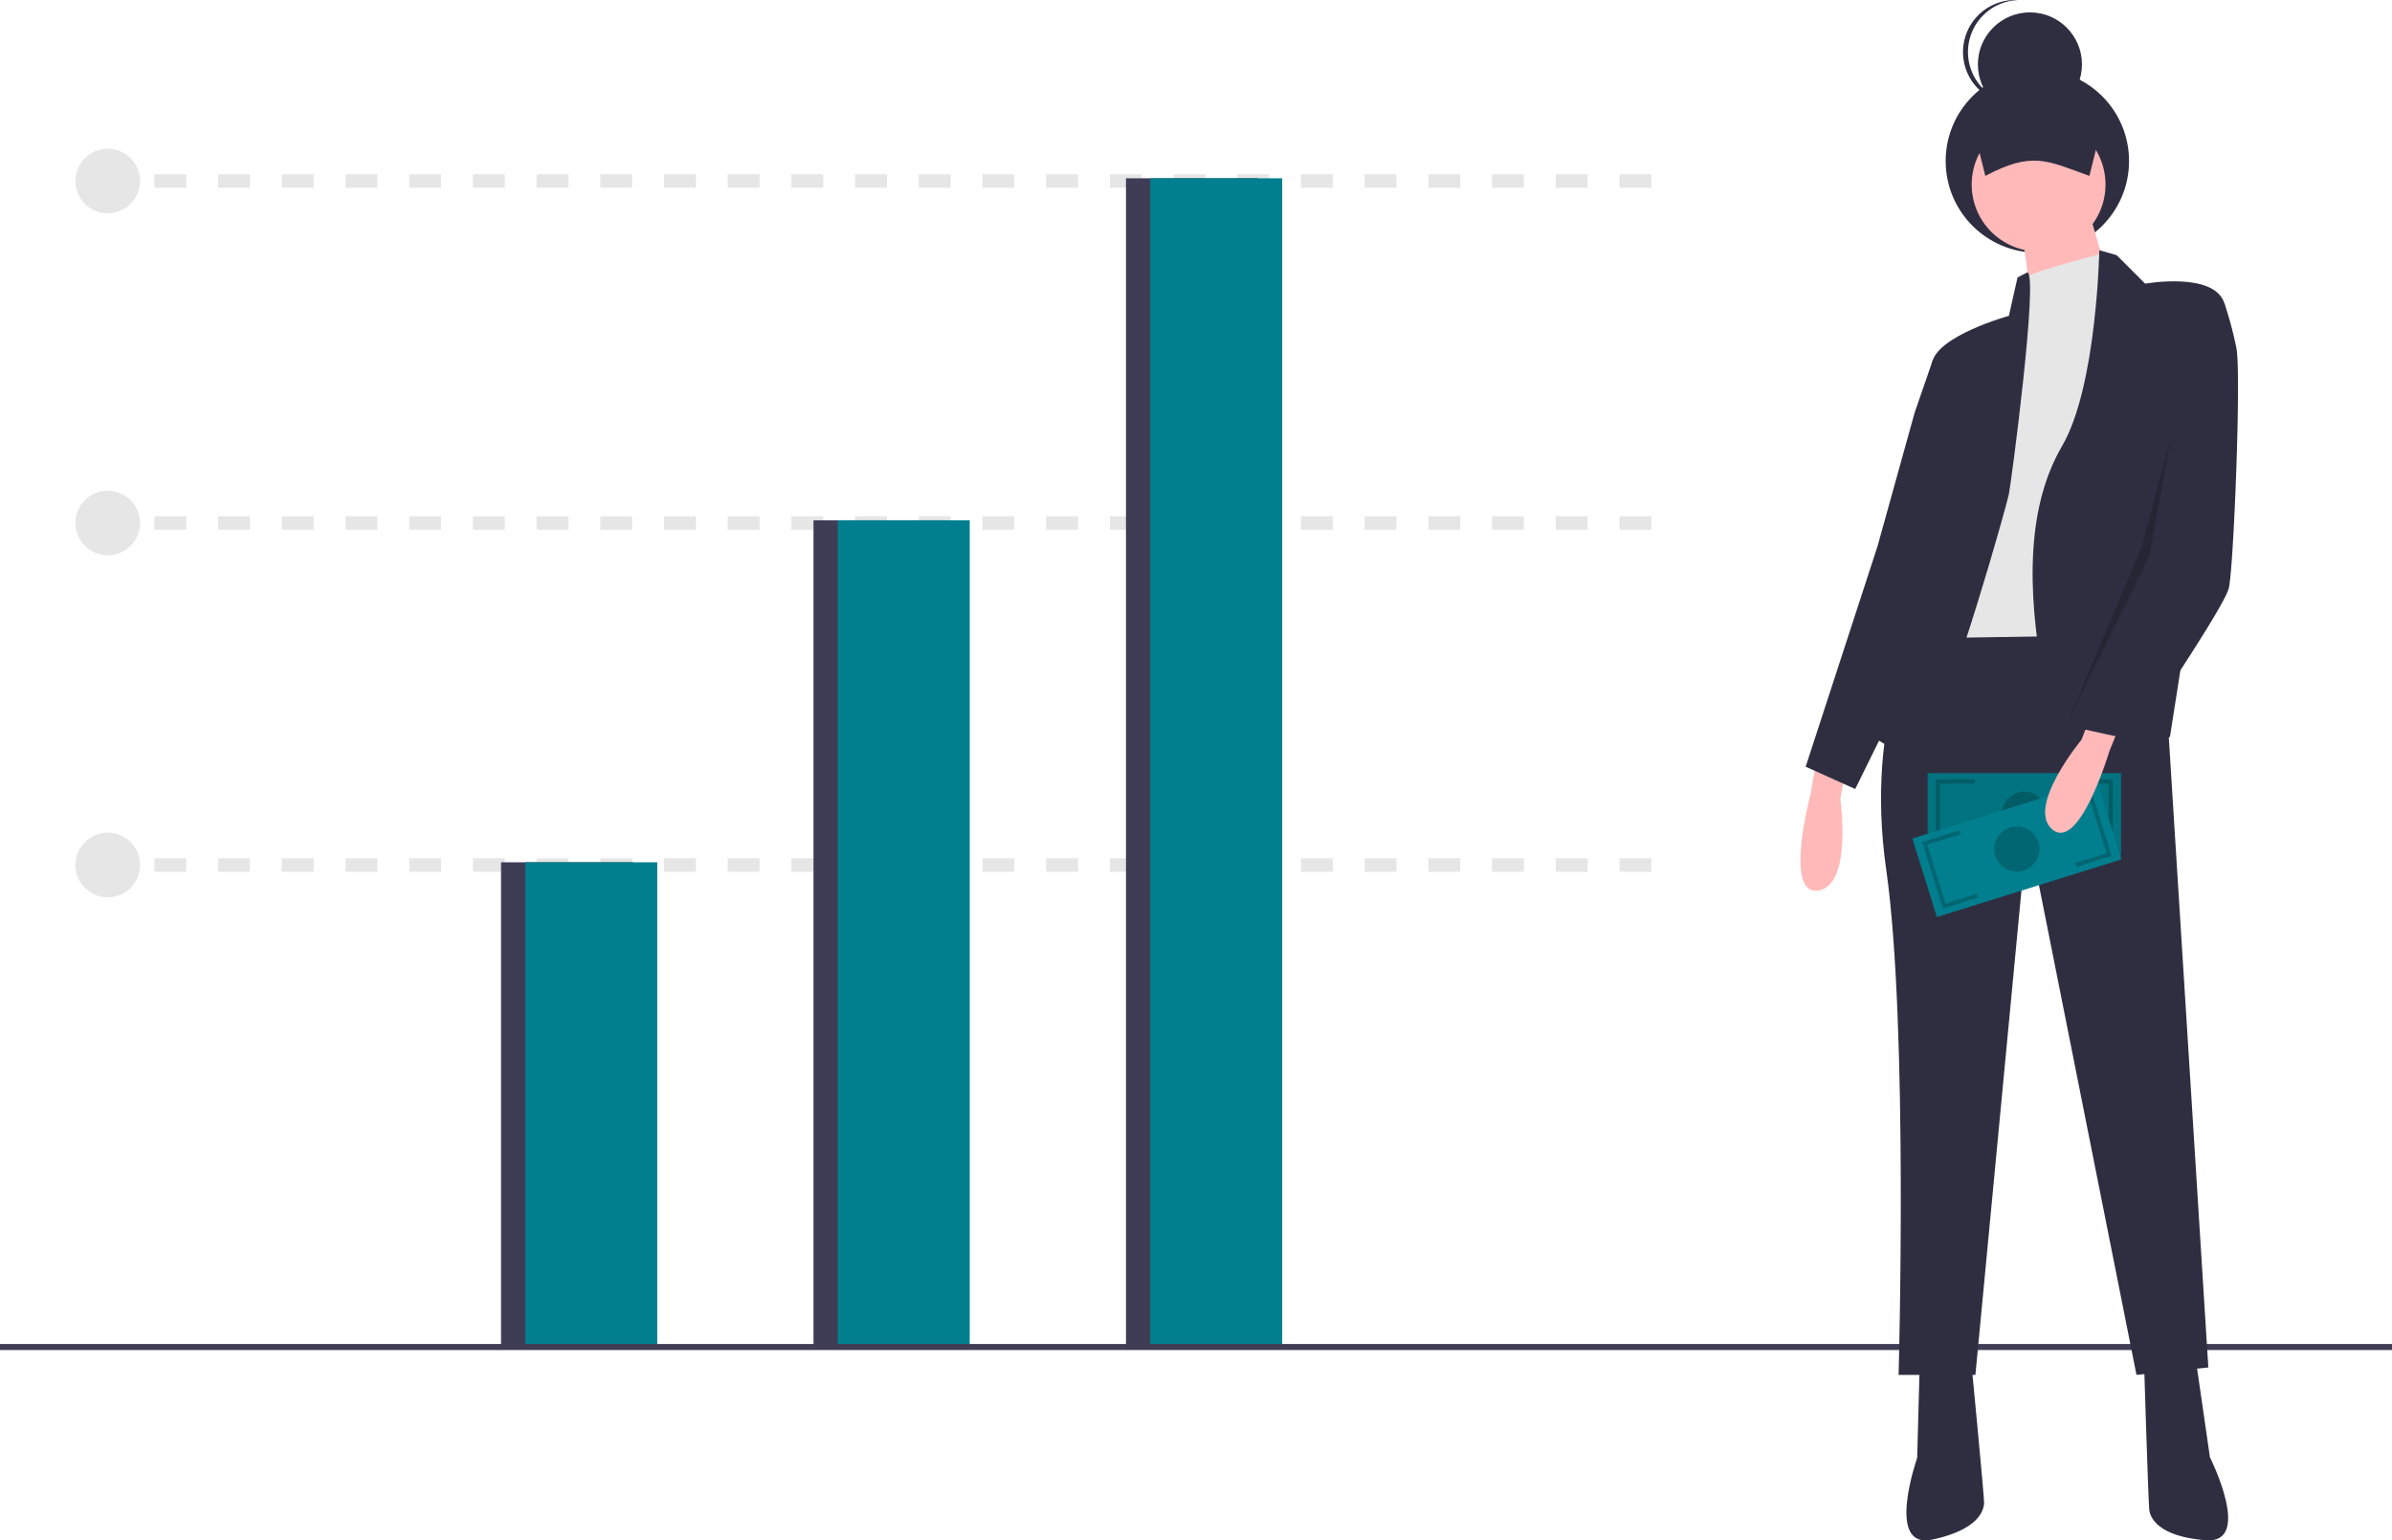 <svg id="b56ce292-c2ef-482a-b84e-c8d73988b32f" data-name="Layer 1" xmlns="http://www.w3.org/2000/svg" width="888" height="572.011" viewBox="0 0 888 572.011"><title>investment_data</title><rect x="39.5" y="318.709" width="6" height="5" fill="#e6e6e6"/><path d="M769.029,487.703H757.206v-5H769.029Zm-23.646,0H733.559v-5h11.824Zm-23.647,0H709.912v-5h11.823Zm-23.646,0H686.265v-5h11.824Zm-23.647,0H662.618v-5h11.823Zm-23.647,0H638.971v-5H650.794Zm-23.646,0H615.324v-5h11.823Zm-23.647,0H591.677v-5H603.5Zm-23.647,0H568.03v-5H579.853Zm-23.647,0H544.382v-5h11.824Zm-23.647,0H520.735v-5h11.824Zm-23.647,0H497.088v-5h11.824Zm-23.647,0H473.441v-5h11.824Zm-23.647,0H449.794v-5h11.823Zm-23.647,0H426.147v-5H437.971Zm-23.647,0H402.5v-5h11.824Zm-23.647,0H378.853v-5h11.824Zm-23.647,0H355.206v-5h11.824Zm-23.647,0H331.559v-5h11.823Zm-23.647,0H307.912v-5h11.823Zm-23.647,0H284.265v-5h11.823Zm-23.647,0H260.618v-5h11.824Zm-23.647,0H236.971v-5h11.824Zm-23.647,0H213.324v-5h11.824Z" transform="translate(-156 -163.994)" fill="#e6e6e6"/><rect x="39.5" y="191.709" width="6" height="5" fill="#e6e6e6"/><path d="M769.029,360.703H757.206v-5H769.029Zm-23.646,0H733.559v-5h11.824Zm-23.647,0H709.912v-5h11.823Zm-23.646,0H686.265v-5h11.824Zm-23.647,0H662.618v-5h11.823Zm-23.647,0H638.971v-5H650.794Zm-23.646,0H615.324v-5h11.823Zm-23.647,0H591.677v-5H603.5Zm-23.647,0H568.03v-5H579.853Zm-23.647,0H544.382v-5h11.824Zm-23.647,0H520.735v-5h11.824Zm-23.647,0H497.088v-5h11.824Zm-23.647,0H473.441v-5h11.824Zm-23.647,0H449.794v-5h11.823Zm-23.647,0H426.147v-5H437.971Zm-23.647,0H402.5v-5h11.824Zm-23.647,0H378.853v-5h11.824Zm-23.647,0H355.206v-5h11.824Zm-23.647,0H331.559v-5h11.823Zm-23.647,0H307.912v-5h11.823Zm-23.647,0H284.265v-5h11.823Zm-23.647,0H260.618v-5h11.824Zm-23.647,0H236.971v-5h11.824Zm-23.647,0H213.324v-5h11.824Z" transform="translate(-156 -163.994)" fill="#e6e6e6"/><rect x="39.5" y="64.709" width="6" height="5" fill="#e6e6e6"/><path d="M769.029,233.703H757.206v-5H769.029Zm-23.646,0H733.559v-5h11.824Zm-23.647,0H709.912v-5h11.823Zm-23.646,0H686.265v-5h11.824Zm-23.647,0H662.618v-5h11.823Zm-23.647,0H638.971v-5H650.794Zm-23.646,0H615.324v-5h11.823Zm-23.647,0H591.677v-5H603.5Zm-23.647,0H568.03v-5H579.853Zm-23.647,0H544.382v-5h11.824Zm-23.647,0H520.735v-5h11.824Zm-23.647,0H497.088v-5h11.824Zm-23.647,0H473.441v-5h11.824Zm-23.647,0H449.794v-5h11.823Zm-23.647,0H426.147v-5H437.971Zm-23.647,0H402.5v-5h11.824Zm-23.647,0H378.853v-5h11.824Zm-23.647,0H355.206v-5h11.824Zm-23.647,0H331.559v-5h11.823Zm-23.647,0H307.912v-5h11.823Zm-23.647,0H284.265v-5h11.823Zm-23.647,0H260.618v-5h11.824Zm-23.647,0H236.971v-5h11.824Zm-23.647,0H213.324v-5h11.824Z" transform="translate(-156 -163.994)" fill="#e6e6e6"/><rect x="186" y="320.209" width="49" height="180" fill="#3f3d56"/><rect x="195" y="320.209" width="49" height="180" fill="#027f8e"/><rect x="302" y="193.209" width="49" height="307" fill="#3f3d56"/><rect x="311" y="193.209" width="49" height="307" fill="#027f8e"/><rect x="418" y="66.209" width="49" height="434" fill="#3f3d56"/><rect x="427" y="66.209" width="49" height="434" fill="#027f8e"/><circle cx="40" cy="67.209" r="12" fill="#e6e6e6"/><circle cx="40" cy="194.209" r="12" fill="#e6e6e6"/><circle cx="40" cy="321.209" r="12" fill="#e6e6e6"/><rect y="499.088" width="888" height="2.241" fill="#3f3d56"/><circle cx="756.344" cy="59.795" r="34.037" fill="#2f2e41"/><path d="M830.011,447.791l-1.84,11.039s-10.119,37.717,2.76,35.877,8.279-34.037,8.279-34.037L841.05,450.551Z" transform="translate(-156 -163.994)" fill="#ffb9b9"/><path d="M943.622,395.815H869.108s-21.158,33.117-12.879,91.073,4.6,187.665,4.6,187.665H889.346l19.318-203.303,40.477,203.303,26.678-2.76L961.1,437.212Z" transform="translate(-156 -163.994)" fill="#2f2e41"/><path d="M868.648,671.333l-.92,34.037s-11.959,34.037,5.52,30.358,19.318-11.039,19.318-13.799-4.6-50.596-4.6-50.596Z" transform="translate(-156 -163.994)" fill="#2f2e41"/><path d="M971.144,668.747l5.267,36.4s16.215,32.228-1.591,30.814-20.572-8.477-20.925-11.214-1.911-53.528-1.911-53.528Z" transform="translate(-156 -163.994)" fill="#2f2e41"/><circle cx="756.804" cy="68.534" r="24.838" fill="#ffb9b9"/><polygon points="775.663 79.114 785.782 114.071 765.543 134.309 754.504 114.991 750.825 87.393 775.663 79.114" fill="#ffb9b9"/><path d="M940.402,266.566s-1.354-9.279-4.357-8.319-29.68,7.399-29.68,10.159v11.959l-22.078,85.553-5.52,34.957,57.955-.92,9.199-121.43Z" transform="translate(-156 -163.994)" fill="#e6e6e6"/><path d="M935.342,256.907l6.439,1.84,10.579,10.579s25.758-4.6,29.438,7.359S961.56,437.672,961.56,437.672s-40.477,13.799-46.916-21.158-5.98-64.855,6.899-86.933S935.342,256.907,935.342,256.907Z" transform="translate(-156 -163.994)" fill="#2f2e41"/><path d="M908.655,265.116l-3.67,1.91L901.765,281.285s-26.678,7.359-28.518,17.479.92,65.315.92,65.315-25.758,52.436-21.158,74.514c0,0,11.039,9.199,19.318-2.76s28.518-83.713,29.438-88.313S912.785,266.425,908.655,265.116Z" transform="translate(-156 -163.994)" fill="#2f2e41"/><polygon points="727.367 131.089 717.516 133.76 710.808 153.167 697.009 202.843 670.331 284.717 688.73 292.996 718.167 233.201 727.367 131.089" fill="#2f2e41"/><path d="M931.663,229.309c-15.816-5.705-21.167-9.209-38.637,0l-6.439-25.758H938.102Z" transform="translate(-156 -163.994)" fill="#2f2e41"/><circle cx="753.584" cy="23.918" r="19.318" fill="#2f2e41"/><path d="M886.586,183.313a19.302,19.302,0,0,1,18.398-19.272c-.307-.014-.609-.046-.92-.046a19.318,19.318,0,1,0,0,38.637c.311,0,.613-.032.92-.046A19.302,19.302,0,0,1,886.586,183.313Z" transform="translate(-156 -163.994)" fill="#2f2e41"/><rect x="715.625" y="287.107" width="71.754" height="30.534" fill="#027f8e"/><rect x="715.625" y="287.107" width="71.754" height="30.534" opacity="0.1"/><circle cx="751.502" cy="302.374" r="8.397" opacity="0.2"/><polygon points="732.419 315.351 718.679 315.351 718.679 289.397 733.182 289.397 733.182 290.924 720.205 290.924 720.205 313.824 732.419 313.824 732.419 315.351" opacity="0.2"/><polygon points="784.326 315.351 770.586 315.351 770.586 313.824 782.799 313.824 782.799 290.924 769.823 290.924 769.823 289.397 784.326 289.397 784.326 315.351" opacity="0.2"/><rect x="868.866" y="463.98" width="71.754" height="30.534" transform="translate(-257.722 127.462) rotate(-17.341)" fill="#027f8e"/><circle cx="748.743" cy="315.253" r="8.397" opacity="0.2"/><polygon points="734.394 333.328 721.279 337.423 713.543 312.65 727.387 308.327 727.842 309.784 715.455 313.652 722.281 335.511 733.939 331.871 734.394 333.328" opacity="0.2"/><polygon points="783.942 317.856 770.827 321.952 770.372 320.494 782.03 316.854 775.204 294.995 762.817 298.863 762.362 297.405 776.206 293.082 783.942 317.856" opacity="0.2"/><path d="M943.296,432.566l-4.211,10.369s-11.122,37.433-21.132,29.124S928.716,438.724,928.716,438.724l3.73-9.585Z" transform="translate(-156 -163.994)" fill="#ffb9b9"/><path d="M968.919,279.445l12.879-2.76a134.89,134.89,0,0,1,4.439,16.559c1.84,9.199-1,81.873-2.84,89.233s-35.199,56.395-35.199,56.395l-30.021-6.513,43.382-65.52Z" transform="translate(-156 -163.994)" fill="#2f2e41"/><polygon points="806 162.209 798 206.209 768 267.209 795 203.209 806 162.209" opacity="0.2"/></svg>